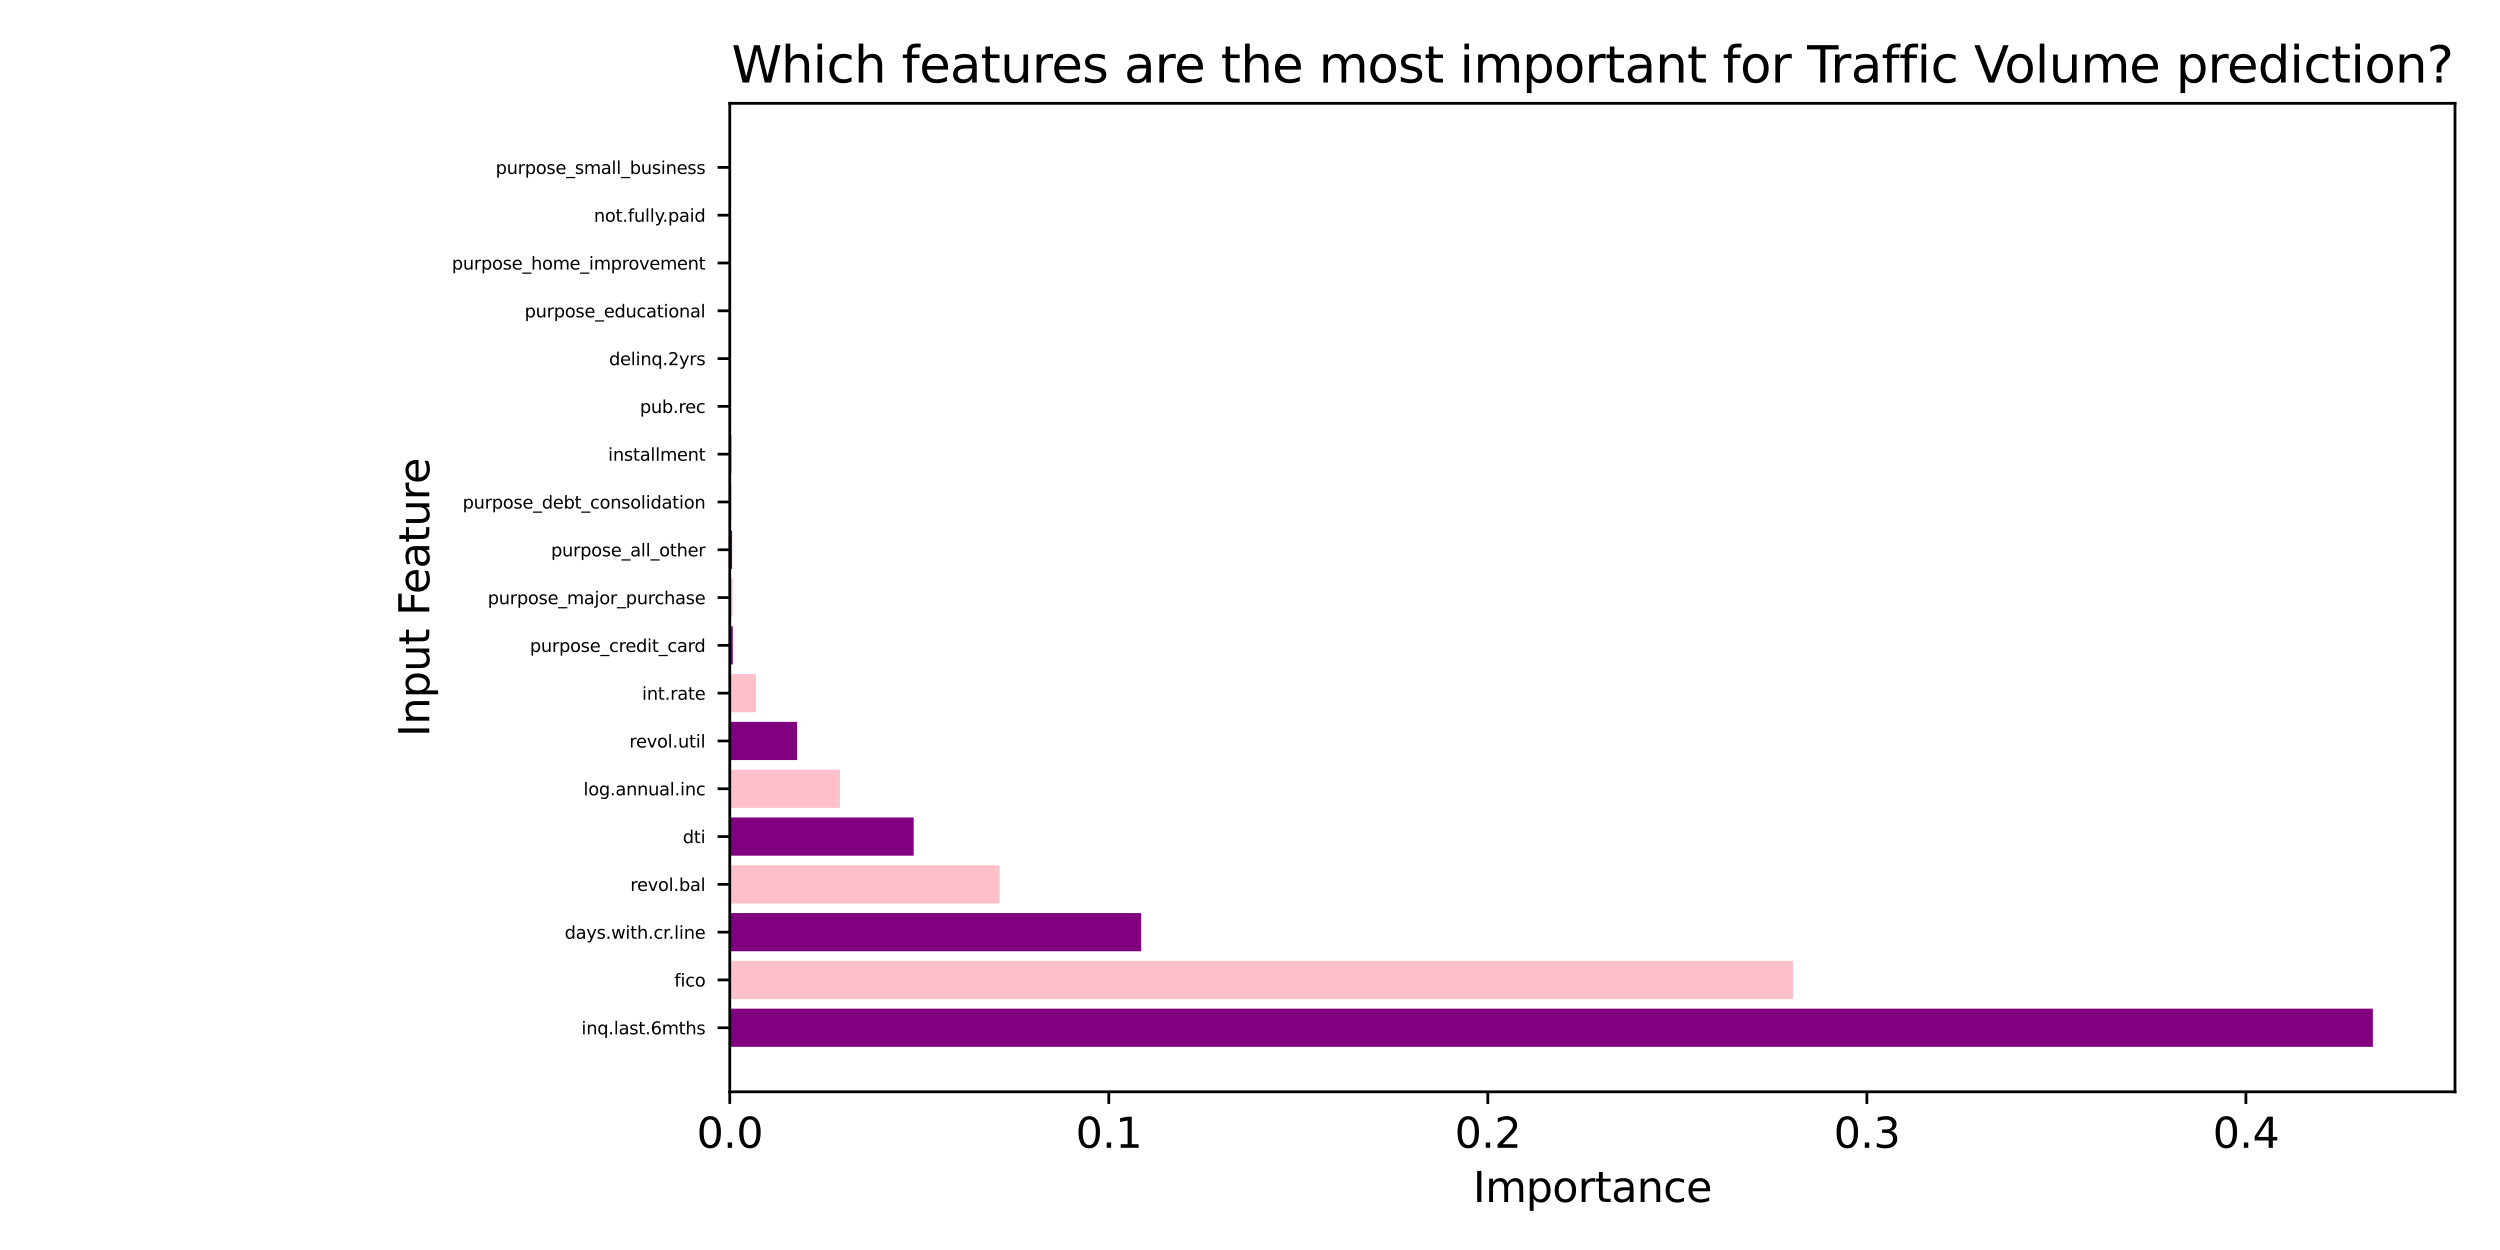 <?xml version="1.0" encoding="utf-8" standalone="no"?>
<!DOCTYPE svg PUBLIC "-//W3C//DTD SVG 1.1//EN"
  "http://www.w3.org/Graphics/SVG/1.1/DTD/svg11.dtd">
<svg xmlns:xlink="http://www.w3.org/1999/xlink" width="720pt" height="360pt" viewBox="0 0 720 360" xmlns="http://www.w3.org/2000/svg" version="1.1">
 <defs>
  <style type="text/css">*{stroke-linejoin: round; stroke-linecap: butt}</style>
 </defs>
 <g id="figure_1">
  <g id="patch_1">
   <path d="M 0 360 
L 720 360 
L 720 0 
L 0 0 
z
" style="fill: #ffffff"/>
  </g>
  <g id="axes_1">
   <g id="patch_2">
    <path d="M 210.17 314.44 
L 707.04 314.44 
L 707.04 29.76 
L 210.17 29.76 
z
" style="fill: #ffffff"/>
   </g>
   <g id="patch_3">
    <path d="M 210.17 301.5 
L 683.38 301.5 
L 683.38 290.487 
L 210.17 290.487 
z
" clip-path="url(#p3efb3549fa)" style="fill: #800080"/>
   </g>
   <g id="patch_4">
    <path d="M 210.17 287.734 
L 516.41 287.734 
L 516.41 276.721 
L 210.17 276.721 
z
" clip-path="url(#p3efb3549fa)" style="fill: #ffc0cb"/>
   </g>
   <g id="patch_5">
    <path d="M 210.17 273.968 
L 328.647 273.968 
L 328.647 262.955 
L 210.17 262.955 
z
" clip-path="url(#p3efb3549fa)" style="fill: #800080"/>
   </g>
   <g id="patch_6">
    <path d="M 210.17 260.202 
L 287.871 260.202 
L 287.871 249.189 
L 210.17 249.189 
z
" clip-path="url(#p3efb3549fa)" style="fill: #ffc0cb"/>
   </g>
   <g id="patch_7">
    <path d="M 210.17 246.436 
L 263.135 246.436 
L 263.135 235.423 
L 210.17 235.423 
z
" clip-path="url(#p3efb3549fa)" style="fill: #800080"/>
   </g>
   <g id="patch_8">
    <path d="M 210.17 232.67 
L 241.889 232.67 
L 241.889 221.657 
L 210.17 221.657 
z
" clip-path="url(#p3efb3549fa)" style="fill: #ffc0cb"/>
   </g>
   <g id="patch_9">
    <path d="M 210.17 218.904 
L 229.547 218.904 
L 229.547 207.891 
L 210.17 207.891 
z
" clip-path="url(#p3efb3549fa)" style="fill: #800080"/>
   </g>
   <g id="patch_10">
    <path d="M 210.17 205.138 
L 217.726 205.138 
L 217.726 194.126 
L 210.17 194.126 
z
" clip-path="url(#p3efb3549fa)" style="fill: #ffc0cb"/>
   </g>
   <g id="patch_11">
    <path d="M 210.17 191.372 
L 211.038 191.372 
L 211.038 180.36 
L 210.17 180.36 
z
" clip-path="url(#p3efb3549fa)" style="fill: #800080"/>
   </g>
   <g id="patch_12">
    <path d="M 210.17 177.606 
L 210.997 177.606 
L 210.997 166.594 
L 210.17 166.594 
z
" clip-path="url(#p3efb3549fa)" style="fill: #ffc0cb"/>
   </g>
   <g id="patch_13">
    <path d="M 210.17 163.84 
L 210.847 163.84 
L 210.847 152.828 
L 210.17 152.828 
z
" clip-path="url(#p3efb3549fa)" style="fill: #800080"/>
   </g>
   <g id="patch_14">
    <path d="M 210.17 150.074 
L 210.772 150.074 
L 210.772 139.062 
L 210.17 139.062 
z
" clip-path="url(#p3efb3549fa)" style="fill: #ffc0cb"/>
   </g>
   <g id="patch_15">
    <path d="M 210.17 136.309 
L 210.621 136.309 
L 210.621 125.296 
L 210.17 125.296 
z
" clip-path="url(#p3efb3549fa)" style="fill: #800080"/>
   </g>
   <g id="patch_16">
    <path d="M 210.17 122.543 
L 210.584 122.543 
L 210.584 111.53 
L 210.17 111.53 
z
" clip-path="url(#p3efb3549fa)" style="fill: #ffc0cb"/>
   </g>
   <g id="patch_17">
    <path d="M 210.17 108.777 
L 210.457 108.777 
L 210.457 97.764 
L 210.17 97.764 
z
" clip-path="url(#p3efb3549fa)" style="fill: #800080"/>
   </g>
   <g id="patch_18">
    <path d="M 210.17 95.011 
L 210.427 95.011 
L 210.427 83.998 
L 210.17 83.998 
z
" clip-path="url(#p3efb3549fa)" style="fill: #ffc0cb"/>
   </g>
   <g id="patch_19">
    <path d="M 210.17 81.245 
L 210.17 81.245 
L 210.17 70.232 
L 210.17 70.232 
z
" clip-path="url(#p3efb3549fa)" style="fill: #800080"/>
   </g>
   <g id="patch_20">
    <path d="M 210.17 67.479 
L 210.17 67.479 
L 210.17 56.466 
L 210.17 56.466 
z
" clip-path="url(#p3efb3549fa)" style="fill: #ffc0cb"/>
   </g>
   <g id="patch_21">
    <path d="M 210.17 53.713 
L 210.17 53.713 
L 210.17 42.7 
L 210.17 42.7 
z
" clip-path="url(#p3efb3549fa)" style="fill: #800080"/>
   </g>
   <g id="matplotlib.axis_1">
    <g id="xtick_1">
     <g id="line2d_1">
      <defs>
       <path id="mfc48b974a5" d="M 0 0 
L 0 3.5 
" style="stroke: #000000; stroke-width: 0.8"/>
      </defs>
      <g>
       <use xlink:href="#mfc48b974a5" x="210.17" y="314.44" style="stroke: #000000; stroke-width: 0.8"/>
      </g>
     </g>
     <g id="text_1">
      <!-- 0.0 -->
      <g transform="translate(200.628 330.558) scale(0.12 -0.12)">
       <defs>
        <path id="DejaVuSans-30" d="M 2034 4250 
Q 1547 4250 1301 3770 
Q 1056 3291 1056 2328 
Q 1056 1369 1301 889 
Q 1547 409 2034 409 
Q 2525 409 2770 889 
Q 3016 1369 3016 2328 
Q 3016 3291 2770 3770 
Q 2525 4250 2034 4250 
z
M 2034 4750 
Q 2819 4750 3233 4129 
Q 3647 3509 3647 2328 
Q 3647 1150 3233 529 
Q 2819 -91 2034 -91 
Q 1250 -91 836 529 
Q 422 1150 422 2328 
Q 422 3509 836 4129 
Q 1250 4750 2034 4750 
z
" transform="scale(0.016)"/>
        <path id="DejaVuSans-2e" d="M 684 794 
L 1344 794 
L 1344 0 
L 684 0 
L 684 794 
z
" transform="scale(0.016)"/>
       </defs>
       <use xlink:href="#DejaVuSans-30"/>
       <use xlink:href="#DejaVuSans-2e" x="63.623"/>
       <use xlink:href="#DejaVuSans-30" x="95.41"/>
      </g>
     </g>
    </g>
    <g id="xtick_2">
     <g id="line2d_2">
      <g>
       <use xlink:href="#mfc48b974a5" x="319.333" y="314.44" style="stroke: #000000; stroke-width: 0.8"/>
      </g>
     </g>
     <g id="text_2">
      <!-- 0.1 -->
      <g transform="translate(309.791 330.558) scale(0.12 -0.12)">
       <defs>
        <path id="DejaVuSans-31" d="M 794 531 
L 1825 531 
L 1825 4091 
L 703 3866 
L 703 4441 
L 1819 4666 
L 2450 4666 
L 2450 531 
L 3481 531 
L 3481 0 
L 794 0 
L 794 531 
z
" transform="scale(0.016)"/>
       </defs>
       <use xlink:href="#DejaVuSans-30"/>
       <use xlink:href="#DejaVuSans-2e" x="63.623"/>
       <use xlink:href="#DejaVuSans-31" x="95.41"/>
      </g>
     </g>
    </g>
    <g id="xtick_3">
     <g id="line2d_3">
      <g>
       <use xlink:href="#mfc48b974a5" x="428.495" y="314.44" style="stroke: #000000; stroke-width: 0.8"/>
      </g>
     </g>
     <g id="text_3">
      <!-- 0.2 -->
      <g transform="translate(418.953 330.558) scale(0.12 -0.12)">
       <defs>
        <path id="DejaVuSans-32" d="M 1228 531 
L 3431 531 
L 3431 0 
L 469 0 
L 469 531 
Q 828 903 1448 1529 
Q 2069 2156 2228 2338 
Q 2531 2678 2651 2914 
Q 2772 3150 2772 3378 
Q 2772 3750 2511 3984 
Q 2250 4219 1831 4219 
Q 1534 4219 1204 4116 
Q 875 4013 500 3803 
L 500 4441 
Q 881 4594 1212 4672 
Q 1544 4750 1819 4750 
Q 2544 4750 2975 4387 
Q 3406 4025 3406 3419 
Q 3406 3131 3298 2873 
Q 3191 2616 2906 2266 
Q 2828 2175 2409 1742 
Q 1991 1309 1228 531 
z
" transform="scale(0.016)"/>
       </defs>
       <use xlink:href="#DejaVuSans-30"/>
       <use xlink:href="#DejaVuSans-2e" x="63.623"/>
       <use xlink:href="#DejaVuSans-32" x="95.41"/>
      </g>
     </g>
    </g>
    <g id="xtick_4">
     <g id="line2d_4">
      <g>
       <use xlink:href="#mfc48b974a5" x="537.658" y="314.44" style="stroke: #000000; stroke-width: 0.8"/>
      </g>
     </g>
     <g id="text_4">
      <!-- 0.3 -->
      <g transform="translate(528.116 330.558) scale(0.12 -0.12)">
       <defs>
        <path id="DejaVuSans-33" d="M 2597 2516 
Q 3050 2419 3304 2112 
Q 3559 1806 3559 1356 
Q 3559 666 3084 287 
Q 2609 -91 1734 -91 
Q 1441 -91 1130 -33 
Q 819 25 488 141 
L 488 750 
Q 750 597 1062 519 
Q 1375 441 1716 441 
Q 2309 441 2620 675 
Q 2931 909 2931 1356 
Q 2931 1769 2642 2001 
Q 2353 2234 1838 2234 
L 1294 2234 
L 1294 2753 
L 1863 2753 
Q 2328 2753 2575 2939 
Q 2822 3125 2822 3475 
Q 2822 3834 2567 4026 
Q 2313 4219 1838 4219 
Q 1578 4219 1281 4162 
Q 984 4106 628 3988 
L 628 4550 
Q 988 4650 1302 4700 
Q 1616 4750 1894 4750 
Q 2613 4750 3031 4423 
Q 3450 4097 3450 3541 
Q 3450 3153 3228 2886 
Q 3006 2619 2597 2516 
z
" transform="scale(0.016)"/>
       </defs>
       <use xlink:href="#DejaVuSans-30"/>
       <use xlink:href="#DejaVuSans-2e" x="63.623"/>
       <use xlink:href="#DejaVuSans-33" x="95.41"/>
      </g>
     </g>
    </g>
    <g id="xtick_5">
     <g id="line2d_5">
      <g>
       <use xlink:href="#mfc48b974a5" x="646.821" y="314.44" style="stroke: #000000; stroke-width: 0.8"/>
      </g>
     </g>
     <g id="text_5">
      <!-- 0.4 -->
      <g transform="translate(637.279 330.558) scale(0.12 -0.12)">
       <defs>
        <path id="DejaVuSans-34" d="M 2419 4116 
L 825 1625 
L 2419 1625 
L 2419 4116 
z
M 2253 4666 
L 3047 4666 
L 3047 1625 
L 3713 1625 
L 3713 1100 
L 3047 1100 
L 3047 0 
L 2419 0 
L 2419 1100 
L 313 1100 
L 313 1709 
L 2253 4666 
z
" transform="scale(0.016)"/>
       </defs>
       <use xlink:href="#DejaVuSans-30"/>
       <use xlink:href="#DejaVuSans-2e" x="63.623"/>
       <use xlink:href="#DejaVuSans-34" x="95.41"/>
      </g>
     </g>
    </g>
    <g id="text_6">
     <!-- Importance -->
     <g transform="translate(424.221 346.172) scale(0.12 -0.12)">
      <defs>
       <path id="DejaVuSans-49" d="M 628 4666 
L 1259 4666 
L 1259 0 
L 628 0 
L 628 4666 
z
" transform="scale(0.016)"/>
       <path id="DejaVuSans-6d" d="M 3328 2828 
Q 3544 3216 3844 3400 
Q 4144 3584 4550 3584 
Q 5097 3584 5394 3201 
Q 5691 2819 5691 2113 
L 5691 0 
L 5113 0 
L 5113 2094 
Q 5113 2597 4934 2840 
Q 4756 3084 4391 3084 
Q 3944 3084 3684 2787 
Q 3425 2491 3425 1978 
L 3425 0 
L 2847 0 
L 2847 2094 
Q 2847 2600 2669 2842 
Q 2491 3084 2119 3084 
Q 1678 3084 1418 2786 
Q 1159 2488 1159 1978 
L 1159 0 
L 581 0 
L 581 3500 
L 1159 3500 
L 1159 2956 
Q 1356 3278 1631 3431 
Q 1906 3584 2284 3584 
Q 2666 3584 2933 3390 
Q 3200 3197 3328 2828 
z
" transform="scale(0.016)"/>
       <path id="DejaVuSans-70" d="M 1159 525 
L 1159 -1331 
L 581 -1331 
L 581 3500 
L 1159 3500 
L 1159 2969 
Q 1341 3281 1617 3432 
Q 1894 3584 2278 3584 
Q 2916 3584 3314 3078 
Q 3713 2572 3713 1747 
Q 3713 922 3314 415 
Q 2916 -91 2278 -91 
Q 1894 -91 1617 61 
Q 1341 213 1159 525 
z
M 3116 1747 
Q 3116 2381 2855 2742 
Q 2594 3103 2138 3103 
Q 1681 3103 1420 2742 
Q 1159 2381 1159 1747 
Q 1159 1113 1420 752 
Q 1681 391 2138 391 
Q 2594 391 2855 752 
Q 3116 1113 3116 1747 
z
" transform="scale(0.016)"/>
       <path id="DejaVuSans-6f" d="M 1959 3097 
Q 1497 3097 1228 2736 
Q 959 2375 959 1747 
Q 959 1119 1226 758 
Q 1494 397 1959 397 
Q 2419 397 2687 759 
Q 2956 1122 2956 1747 
Q 2956 2369 2687 2733 
Q 2419 3097 1959 3097 
z
M 1959 3584 
Q 2709 3584 3137 3096 
Q 3566 2609 3566 1747 
Q 3566 888 3137 398 
Q 2709 -91 1959 -91 
Q 1206 -91 779 398 
Q 353 888 353 1747 
Q 353 2609 779 3096 
Q 1206 3584 1959 3584 
z
" transform="scale(0.016)"/>
       <path id="DejaVuSans-72" d="M 2631 2963 
Q 2534 3019 2420 3045 
Q 2306 3072 2169 3072 
Q 1681 3072 1420 2755 
Q 1159 2438 1159 1844 
L 1159 0 
L 581 0 
L 581 3500 
L 1159 3500 
L 1159 2956 
Q 1341 3275 1631 3429 
Q 1922 3584 2338 3584 
Q 2397 3584 2469 3576 
Q 2541 3569 2628 3553 
L 2631 2963 
z
" transform="scale(0.016)"/>
       <path id="DejaVuSans-74" d="M 1172 4494 
L 1172 3500 
L 2356 3500 
L 2356 3053 
L 1172 3053 
L 1172 1153 
Q 1172 725 1289 603 
Q 1406 481 1766 481 
L 2356 481 
L 2356 0 
L 1766 0 
Q 1100 0 847 248 
Q 594 497 594 1153 
L 594 3053 
L 172 3053 
L 172 3500 
L 594 3500 
L 594 4494 
L 1172 4494 
z
" transform="scale(0.016)"/>
       <path id="DejaVuSans-61" d="M 2194 1759 
Q 1497 1759 1228 1600 
Q 959 1441 959 1056 
Q 959 750 1161 570 
Q 1363 391 1709 391 
Q 2188 391 2477 730 
Q 2766 1069 2766 1631 
L 2766 1759 
L 2194 1759 
z
M 3341 1997 
L 3341 0 
L 2766 0 
L 2766 531 
Q 2569 213 2275 61 
Q 1981 -91 1556 -91 
Q 1019 -91 701 211 
Q 384 513 384 1019 
Q 384 1609 779 1909 
Q 1175 2209 1959 2209 
L 2766 2209 
L 2766 2266 
Q 2766 2663 2505 2880 
Q 2244 3097 1772 3097 
Q 1472 3097 1187 3025 
Q 903 2953 641 2809 
L 641 3341 
Q 956 3463 1253 3523 
Q 1550 3584 1831 3584 
Q 2591 3584 2966 3190 
Q 3341 2797 3341 1997 
z
" transform="scale(0.016)"/>
       <path id="DejaVuSans-6e" d="M 3513 2113 
L 3513 0 
L 2938 0 
L 2938 2094 
Q 2938 2591 2744 2837 
Q 2550 3084 2163 3084 
Q 1697 3084 1428 2787 
Q 1159 2491 1159 1978 
L 1159 0 
L 581 0 
L 581 3500 
L 1159 3500 
L 1159 2956 
Q 1366 3272 1645 3428 
Q 1925 3584 2291 3584 
Q 2894 3584 3203 3211 
Q 3513 2838 3513 2113 
z
" transform="scale(0.016)"/>
       <path id="DejaVuSans-63" d="M 3122 3366 
L 3122 2828 
Q 2878 2963 2633 3030 
Q 2388 3097 2138 3097 
Q 1578 3097 1268 2742 
Q 959 2388 959 1747 
Q 959 1106 1268 751 
Q 1578 397 2138 397 
Q 2388 397 2633 464 
Q 2878 531 3122 666 
L 3122 134 
Q 2881 22 2623 -34 
Q 2366 -91 2075 -91 
Q 1284 -91 818 406 
Q 353 903 353 1747 
Q 353 2603 823 3093 
Q 1294 3584 2113 3584 
Q 2378 3584 2631 3529 
Q 2884 3475 3122 3366 
z
" transform="scale(0.016)"/>
       <path id="DejaVuSans-65" d="M 3597 1894 
L 3597 1613 
L 953 1613 
Q 991 1019 1311 708 
Q 1631 397 2203 397 
Q 2534 397 2845 478 
Q 3156 559 3463 722 
L 3463 178 
Q 3153 47 2828 -22 
Q 2503 -91 2169 -91 
Q 1331 -91 842 396 
Q 353 884 353 1716 
Q 353 2575 817 3079 
Q 1281 3584 2069 3584 
Q 2775 3584 3186 3129 
Q 3597 2675 3597 1894 
z
M 3022 2063 
Q 3016 2534 2758 2815 
Q 2500 3097 2075 3097 
Q 1594 3097 1305 2825 
Q 1016 2553 972 2059 
L 3022 2063 
z
" transform="scale(0.016)"/>
      </defs>
      <use xlink:href="#DejaVuSans-49"/>
      <use xlink:href="#DejaVuSans-6d" x="29.492"/>
      <use xlink:href="#DejaVuSans-70" x="126.904"/>
      <use xlink:href="#DejaVuSans-6f" x="190.381"/>
      <use xlink:href="#DejaVuSans-72" x="251.562"/>
      <use xlink:href="#DejaVuSans-74" x="292.676"/>
      <use xlink:href="#DejaVuSans-61" x="331.885"/>
      <use xlink:href="#DejaVuSans-6e" x="393.164"/>
      <use xlink:href="#DejaVuSans-63" x="456.543"/>
      <use xlink:href="#DejaVuSans-65" x="511.523"/>
     </g>
    </g>
   </g>
   <g id="matplotlib.axis_2">
    <g id="ytick_1">
     <g id="line2d_6">
      <defs>
       <path id="m58877696f2" d="M 0 0 
L -3.5 0 
" style="stroke: #000000; stroke-width: 0.8"/>
      </defs>
      <g>
       <use xlink:href="#m58877696f2" x="210.17" y="295.994" style="stroke: #000000; stroke-width: 0.8"/>
      </g>
     </g>
     <g id="text_7">
      <!-- inq.last.6mths -->
      <g transform="translate(167.457 297.893) scale(0.05 -0.05)">
       <defs>
        <path id="DejaVuSans-69" d="M 603 3500 
L 1178 3500 
L 1178 0 
L 603 0 
L 603 3500 
z
M 603 4863 
L 1178 4863 
L 1178 4134 
L 603 4134 
L 603 4863 
z
" transform="scale(0.016)"/>
        <path id="DejaVuSans-71" d="M 947 1747 
Q 947 1113 1208 752 
Q 1469 391 1925 391 
Q 2381 391 2643 752 
Q 2906 1113 2906 1747 
Q 2906 2381 2643 2742 
Q 2381 3103 1925 3103 
Q 1469 3103 1208 2742 
Q 947 2381 947 1747 
z
M 2906 525 
Q 2725 213 2448 61 
Q 2172 -91 1784 -91 
Q 1150 -91 751 415 
Q 353 922 353 1747 
Q 353 2572 751 3078 
Q 1150 3584 1784 3584 
Q 2172 3584 2448 3432 
Q 2725 3281 2906 2969 
L 2906 3500 
L 3481 3500 
L 3481 -1331 
L 2906 -1331 
L 2906 525 
z
" transform="scale(0.016)"/>
        <path id="DejaVuSans-6c" d="M 603 4863 
L 1178 4863 
L 1178 0 
L 603 0 
L 603 4863 
z
" transform="scale(0.016)"/>
        <path id="DejaVuSans-73" d="M 2834 3397 
L 2834 2853 
Q 2591 2978 2328 3040 
Q 2066 3103 1784 3103 
Q 1356 3103 1142 2972 
Q 928 2841 928 2578 
Q 928 2378 1081 2264 
Q 1234 2150 1697 2047 
L 1894 2003 
Q 2506 1872 2764 1633 
Q 3022 1394 3022 966 
Q 3022 478 2636 193 
Q 2250 -91 1575 -91 
Q 1294 -91 989 -36 
Q 684 19 347 128 
L 347 722 
Q 666 556 975 473 
Q 1284 391 1588 391 
Q 1994 391 2212 530 
Q 2431 669 2431 922 
Q 2431 1156 2273 1281 
Q 2116 1406 1581 1522 
L 1381 1569 
Q 847 1681 609 1914 
Q 372 2147 372 2553 
Q 372 3047 722 3315 
Q 1072 3584 1716 3584 
Q 2034 3584 2315 3537 
Q 2597 3491 2834 3397 
z
" transform="scale(0.016)"/>
        <path id="DejaVuSans-36" d="M 2113 2584 
Q 1688 2584 1439 2293 
Q 1191 2003 1191 1497 
Q 1191 994 1439 701 
Q 1688 409 2113 409 
Q 2538 409 2786 701 
Q 3034 994 3034 1497 
Q 3034 2003 2786 2293 
Q 2538 2584 2113 2584 
z
M 3366 4563 
L 3366 3988 
Q 3128 4100 2886 4159 
Q 2644 4219 2406 4219 
Q 1781 4219 1451 3797 
Q 1122 3375 1075 2522 
Q 1259 2794 1537 2939 
Q 1816 3084 2150 3084 
Q 2853 3084 3261 2657 
Q 3669 2231 3669 1497 
Q 3669 778 3244 343 
Q 2819 -91 2113 -91 
Q 1303 -91 875 529 
Q 447 1150 447 2328 
Q 447 3434 972 4092 
Q 1497 4750 2381 4750 
Q 2619 4750 2861 4703 
Q 3103 4656 3366 4563 
z
" transform="scale(0.016)"/>
        <path id="DejaVuSans-68" d="M 3513 2113 
L 3513 0 
L 2938 0 
L 2938 2094 
Q 2938 2591 2744 2837 
Q 2550 3084 2163 3084 
Q 1697 3084 1428 2787 
Q 1159 2491 1159 1978 
L 1159 0 
L 581 0 
L 581 4863 
L 1159 4863 
L 1159 2956 
Q 1366 3272 1645 3428 
Q 1925 3584 2291 3584 
Q 2894 3584 3203 3211 
Q 3513 2838 3513 2113 
z
" transform="scale(0.016)"/>
       </defs>
       <use xlink:href="#DejaVuSans-69"/>
       <use xlink:href="#DejaVuSans-6e" x="27.783"/>
       <use xlink:href="#DejaVuSans-71" x="91.162"/>
       <use xlink:href="#DejaVuSans-2e" x="154.639"/>
       <use xlink:href="#DejaVuSans-6c" x="186.426"/>
       <use xlink:href="#DejaVuSans-61" x="214.209"/>
       <use xlink:href="#DejaVuSans-73" x="275.488"/>
       <use xlink:href="#DejaVuSans-74" x="327.588"/>
       <use xlink:href="#DejaVuSans-2e" x="366.797"/>
       <use xlink:href="#DejaVuSans-36" x="398.584"/>
       <use xlink:href="#DejaVuSans-6d" x="462.207"/>
       <use xlink:href="#DejaVuSans-74" x="559.619"/>
       <use xlink:href="#DejaVuSans-68" x="598.828"/>
       <use xlink:href="#DejaVuSans-73" x="662.207"/>
      </g>
     </g>
    </g>
    <g id="ytick_2">
     <g id="line2d_7">
      <g>
       <use xlink:href="#m58877696f2" x="210.17" y="282.228" style="stroke: #000000; stroke-width: 0.8"/>
      </g>
     </g>
     <g id="text_8">
      <!-- fico -->
      <g transform="translate(194.212 284.127) scale(0.05 -0.05)">
       <defs>
        <path id="DejaVuSans-66" d="M 2375 4863 
L 2375 4384 
L 1825 4384 
Q 1516 4384 1395 4259 
Q 1275 4134 1275 3809 
L 1275 3500 
L 2222 3500 
L 2222 3053 
L 1275 3053 
L 1275 0 
L 697 0 
L 697 3053 
L 147 3053 
L 147 3500 
L 697 3500 
L 697 3744 
Q 697 4328 969 4595 
Q 1241 4863 1831 4863 
L 2375 4863 
z
" transform="scale(0.016)"/>
       </defs>
       <use xlink:href="#DejaVuSans-66"/>
       <use xlink:href="#DejaVuSans-69" x="35.205"/>
       <use xlink:href="#DejaVuSans-63" x="62.988"/>
       <use xlink:href="#DejaVuSans-6f" x="117.969"/>
      </g>
     </g>
    </g>
    <g id="ytick_3">
     <g id="line2d_8">
      <g>
       <use xlink:href="#m58877696f2" x="210.17" y="268.462" style="stroke: #000000; stroke-width: 0.8"/>
      </g>
     </g>
     <g id="text_9">
      <!-- days.with.cr.line -->
      <g transform="translate(162.622 270.361) scale(0.05 -0.05)">
       <defs>
        <path id="DejaVuSans-64" d="M 2906 2969 
L 2906 4863 
L 3481 4863 
L 3481 0 
L 2906 0 
L 2906 525 
Q 2725 213 2448 61 
Q 2172 -91 1784 -91 
Q 1150 -91 751 415 
Q 353 922 353 1747 
Q 353 2572 751 3078 
Q 1150 3584 1784 3584 
Q 2172 3584 2448 3432 
Q 2725 3281 2906 2969 
z
M 947 1747 
Q 947 1113 1208 752 
Q 1469 391 1925 391 
Q 2381 391 2643 752 
Q 2906 1113 2906 1747 
Q 2906 2381 2643 2742 
Q 2381 3103 1925 3103 
Q 1469 3103 1208 2742 
Q 947 2381 947 1747 
z
" transform="scale(0.016)"/>
        <path id="DejaVuSans-79" d="M 2059 -325 
Q 1816 -950 1584 -1140 
Q 1353 -1331 966 -1331 
L 506 -1331 
L 506 -850 
L 844 -850 
Q 1081 -850 1212 -737 
Q 1344 -625 1503 -206 
L 1606 56 
L 191 3500 
L 800 3500 
L 1894 763 
L 2988 3500 
L 3597 3500 
L 2059 -325 
z
" transform="scale(0.016)"/>
        <path id="DejaVuSans-77" d="M 269 3500 
L 844 3500 
L 1563 769 
L 2278 3500 
L 2956 3500 
L 3675 769 
L 4391 3500 
L 4966 3500 
L 4050 0 
L 3372 0 
L 2619 2869 
L 1863 0 
L 1184 0 
L 269 3500 
z
" transform="scale(0.016)"/>
       </defs>
       <use xlink:href="#DejaVuSans-64"/>
       <use xlink:href="#DejaVuSans-61" x="63.477"/>
       <use xlink:href="#DejaVuSans-79" x="124.756"/>
       <use xlink:href="#DejaVuSans-73" x="183.936"/>
       <use xlink:href="#DejaVuSans-2e" x="236.035"/>
       <use xlink:href="#DejaVuSans-77" x="267.822"/>
       <use xlink:href="#DejaVuSans-69" x="349.609"/>
       <use xlink:href="#DejaVuSans-74" x="377.393"/>
       <use xlink:href="#DejaVuSans-68" x="416.602"/>
       <use xlink:href="#DejaVuSans-2e" x="479.98"/>
       <use xlink:href="#DejaVuSans-63" x="511.768"/>
       <use xlink:href="#DejaVuSans-72" x="566.748"/>
       <use xlink:href="#DejaVuSans-2e" x="598.736"/>
       <use xlink:href="#DejaVuSans-6c" x="630.523"/>
       <use xlink:href="#DejaVuSans-69" x="658.307"/>
       <use xlink:href="#DejaVuSans-6e" x="686.09"/>
       <use xlink:href="#DejaVuSans-65" x="749.469"/>
      </g>
     </g>
    </g>
    <g id="ytick_4">
     <g id="line2d_9">
      <g>
       <use xlink:href="#m58877696f2" x="210.17" y="254.696" style="stroke: #000000; stroke-width: 0.8"/>
      </g>
     </g>
     <g id="text_10">
      <!-- revol.bal -->
      <g transform="translate(181.526 256.595) scale(0.05 -0.05)">
       <defs>
        <path id="DejaVuSans-76" d="M 191 3500 
L 800 3500 
L 1894 563 
L 2988 3500 
L 3597 3500 
L 2284 0 
L 1503 0 
L 191 3500 
z
" transform="scale(0.016)"/>
        <path id="DejaVuSans-62" d="M 3116 1747 
Q 3116 2381 2855 2742 
Q 2594 3103 2138 3103 
Q 1681 3103 1420 2742 
Q 1159 2381 1159 1747 
Q 1159 1113 1420 752 
Q 1681 391 2138 391 
Q 2594 391 2855 752 
Q 3116 1113 3116 1747 
z
M 1159 2969 
Q 1341 3281 1617 3432 
Q 1894 3584 2278 3584 
Q 2916 3584 3314 3078 
Q 3713 2572 3713 1747 
Q 3713 922 3314 415 
Q 2916 -91 2278 -91 
Q 1894 -91 1617 61 
Q 1341 213 1159 525 
L 1159 0 
L 581 0 
L 581 4863 
L 1159 4863 
L 1159 2969 
z
" transform="scale(0.016)"/>
       </defs>
       <use xlink:href="#DejaVuSans-72"/>
       <use xlink:href="#DejaVuSans-65" x="38.863"/>
       <use xlink:href="#DejaVuSans-76" x="100.387"/>
       <use xlink:href="#DejaVuSans-6f" x="159.566"/>
       <use xlink:href="#DejaVuSans-6c" x="220.748"/>
       <use xlink:href="#DejaVuSans-2e" x="248.531"/>
       <use xlink:href="#DejaVuSans-62" x="280.318"/>
       <use xlink:href="#DejaVuSans-61" x="343.795"/>
       <use xlink:href="#DejaVuSans-6c" x="405.074"/>
      </g>
     </g>
    </g>
    <g id="ytick_5">
     <g id="line2d_10">
      <g>
       <use xlink:href="#m58877696f2" x="210.17" y="240.93" style="stroke: #000000; stroke-width: 0.8"/>
      </g>
     </g>
     <g id="text_11">
      <!-- dti -->
      <g transform="translate(196.647 242.829) scale(0.05 -0.05)">
       <use xlink:href="#DejaVuSans-64"/>
       <use xlink:href="#DejaVuSans-74" x="63.477"/>
       <use xlink:href="#DejaVuSans-69" x="102.686"/>
      </g>
     </g>
    </g>
    <g id="ytick_6">
     <g id="line2d_11">
      <g>
       <use xlink:href="#m58877696f2" x="210.17" y="227.164" style="stroke: #000000; stroke-width: 0.8"/>
      </g>
     </g>
     <g id="text_12">
      <!-- log.annual.inc -->
      <g transform="translate(168.039 229.063) scale(0.05 -0.05)">
       <defs>
        <path id="DejaVuSans-67" d="M 2906 1791 
Q 2906 2416 2648 2759 
Q 2391 3103 1925 3103 
Q 1463 3103 1205 2759 
Q 947 2416 947 1791 
Q 947 1169 1205 825 
Q 1463 481 1925 481 
Q 2391 481 2648 825 
Q 2906 1169 2906 1791 
z
M 3481 434 
Q 3481 -459 3084 -895 
Q 2688 -1331 1869 -1331 
Q 1566 -1331 1297 -1286 
Q 1028 -1241 775 -1147 
L 775 -588 
Q 1028 -725 1275 -790 
Q 1522 -856 1778 -856 
Q 2344 -856 2625 -561 
Q 2906 -266 2906 331 
L 2906 616 
Q 2728 306 2450 153 
Q 2172 0 1784 0 
Q 1141 0 747 490 
Q 353 981 353 1791 
Q 353 2603 747 3093 
Q 1141 3584 1784 3584 
Q 2172 3584 2450 3431 
Q 2728 3278 2906 2969 
L 2906 3500 
L 3481 3500 
L 3481 434 
z
" transform="scale(0.016)"/>
        <path id="DejaVuSans-75" d="M 544 1381 
L 544 3500 
L 1119 3500 
L 1119 1403 
Q 1119 906 1312 657 
Q 1506 409 1894 409 
Q 2359 409 2629 706 
Q 2900 1003 2900 1516 
L 2900 3500 
L 3475 3500 
L 3475 0 
L 2900 0 
L 2900 538 
Q 2691 219 2414 64 
Q 2138 -91 1772 -91 
Q 1169 -91 856 284 
Q 544 659 544 1381 
z
M 1991 3584 
L 1991 3584 
z
" transform="scale(0.016)"/>
       </defs>
       <use xlink:href="#DejaVuSans-6c"/>
       <use xlink:href="#DejaVuSans-6f" x="27.783"/>
       <use xlink:href="#DejaVuSans-67" x="88.965"/>
       <use xlink:href="#DejaVuSans-2e" x="152.441"/>
       <use xlink:href="#DejaVuSans-61" x="184.229"/>
       <use xlink:href="#DejaVuSans-6e" x="245.508"/>
       <use xlink:href="#DejaVuSans-6e" x="308.887"/>
       <use xlink:href="#DejaVuSans-75" x="372.266"/>
       <use xlink:href="#DejaVuSans-61" x="435.645"/>
       <use xlink:href="#DejaVuSans-6c" x="496.924"/>
       <use xlink:href="#DejaVuSans-2e" x="524.707"/>
       <use xlink:href="#DejaVuSans-69" x="556.494"/>
       <use xlink:href="#DejaVuSans-6e" x="584.277"/>
       <use xlink:href="#DejaVuSans-63" x="647.656"/>
      </g>
     </g>
    </g>
    <g id="ytick_7">
     <g id="line2d_12">
      <g>
       <use xlink:href="#m58877696f2" x="210.17" y="213.398" style="stroke: #000000; stroke-width: 0.8"/>
      </g>
     </g>
     <g id="text_13">
      <!-- revol.util -->
      <g transform="translate(181.247 215.297) scale(0.05 -0.05)">
       <use xlink:href="#DejaVuSans-72"/>
       <use xlink:href="#DejaVuSans-65" x="38.863"/>
       <use xlink:href="#DejaVuSans-76" x="100.387"/>
       <use xlink:href="#DejaVuSans-6f" x="159.566"/>
       <use xlink:href="#DejaVuSans-6c" x="220.748"/>
       <use xlink:href="#DejaVuSans-2e" x="248.531"/>
       <use xlink:href="#DejaVuSans-75" x="280.318"/>
       <use xlink:href="#DejaVuSans-74" x="343.697"/>
       <use xlink:href="#DejaVuSans-69" x="382.906"/>
       <use xlink:href="#DejaVuSans-6c" x="410.689"/>
      </g>
     </g>
    </g>
    <g id="ytick_8">
     <g id="line2d_13">
      <g>
       <use xlink:href="#m58877696f2" x="210.17" y="199.632" style="stroke: #000000; stroke-width: 0.8"/>
      </g>
     </g>
     <g id="text_14">
      <!-- int.rate -->
      <g transform="translate(184.907 201.532) scale(0.05 -0.05)">
       <use xlink:href="#DejaVuSans-69"/>
       <use xlink:href="#DejaVuSans-6e" x="27.783"/>
       <use xlink:href="#DejaVuSans-74" x="91.162"/>
       <use xlink:href="#DejaVuSans-2e" x="130.371"/>
       <use xlink:href="#DejaVuSans-72" x="162.158"/>
       <use xlink:href="#DejaVuSans-61" x="203.271"/>
       <use xlink:href="#DejaVuSans-74" x="264.551"/>
       <use xlink:href="#DejaVuSans-65" x="303.76"/>
      </g>
     </g>
    </g>
    <g id="ytick_9">
     <g id="line2d_14">
      <g>
       <use xlink:href="#m58877696f2" x="210.17" y="185.866" style="stroke: #000000; stroke-width: 0.8"/>
      </g>
     </g>
     <g id="text_15">
      <!-- purpose_credit_card -->
      <g transform="translate(152.609 187.766) scale(0.05 -0.05)">
       <defs>
        <path id="DejaVuSans-5f" d="M 3263 -1063 
L 3263 -1509 
L -63 -1509 
L -63 -1063 
L 3263 -1063 
z
" transform="scale(0.016)"/>
       </defs>
       <use xlink:href="#DejaVuSans-70"/>
       <use xlink:href="#DejaVuSans-75" x="63.477"/>
       <use xlink:href="#DejaVuSans-72" x="126.855"/>
       <use xlink:href="#DejaVuSans-70" x="167.969"/>
       <use xlink:href="#DejaVuSans-6f" x="231.445"/>
       <use xlink:href="#DejaVuSans-73" x="292.627"/>
       <use xlink:href="#DejaVuSans-65" x="344.727"/>
       <use xlink:href="#DejaVuSans-5f" x="406.25"/>
       <use xlink:href="#DejaVuSans-63" x="456.25"/>
       <use xlink:href="#DejaVuSans-72" x="511.23"/>
       <use xlink:href="#DejaVuSans-65" x="550.094"/>
       <use xlink:href="#DejaVuSans-64" x="611.617"/>
       <use xlink:href="#DejaVuSans-69" x="675.094"/>
       <use xlink:href="#DejaVuSans-74" x="702.877"/>
       <use xlink:href="#DejaVuSans-5f" x="742.086"/>
       <use xlink:href="#DejaVuSans-63" x="792.086"/>
       <use xlink:href="#DejaVuSans-61" x="847.066"/>
       <use xlink:href="#DejaVuSans-72" x="908.346"/>
       <use xlink:href="#DejaVuSans-64" x="947.709"/>
      </g>
     </g>
    </g>
    <g id="ytick_10">
     <g id="line2d_15">
      <g>
       <use xlink:href="#m58877696f2" x="210.17" y="172.1" style="stroke: #000000; stroke-width: 0.8"/>
      </g>
     </g>
     <g id="text_16">
      <!-- purpose_major_purchase -->
      <g transform="translate(140.469 174) scale(0.05 -0.05)">
       <defs>
        <path id="DejaVuSans-6a" d="M 603 3500 
L 1178 3500 
L 1178 -63 
Q 1178 -731 923 -1031 
Q 669 -1331 103 -1331 
L -116 -1331 
L -116 -844 
L 38 -844 
Q 366 -844 484 -692 
Q 603 -541 603 -63 
L 603 3500 
z
M 603 4863 
L 1178 4863 
L 1178 4134 
L 603 4134 
L 603 4863 
z
" transform="scale(0.016)"/>
       </defs>
       <use xlink:href="#DejaVuSans-70"/>
       <use xlink:href="#DejaVuSans-75" x="63.477"/>
       <use xlink:href="#DejaVuSans-72" x="126.855"/>
       <use xlink:href="#DejaVuSans-70" x="167.969"/>
       <use xlink:href="#DejaVuSans-6f" x="231.445"/>
       <use xlink:href="#DejaVuSans-73" x="292.627"/>
       <use xlink:href="#DejaVuSans-65" x="344.727"/>
       <use xlink:href="#DejaVuSans-5f" x="406.25"/>
       <use xlink:href="#DejaVuSans-6d" x="456.25"/>
       <use xlink:href="#DejaVuSans-61" x="553.662"/>
       <use xlink:href="#DejaVuSans-6a" x="614.941"/>
       <use xlink:href="#DejaVuSans-6f" x="642.725"/>
       <use xlink:href="#DejaVuSans-72" x="703.906"/>
       <use xlink:href="#DejaVuSans-5f" x="745.02"/>
       <use xlink:href="#DejaVuSans-70" x="795.02"/>
       <use xlink:href="#DejaVuSans-75" x="858.496"/>
       <use xlink:href="#DejaVuSans-72" x="921.875"/>
       <use xlink:href="#DejaVuSans-63" x="960.738"/>
       <use xlink:href="#DejaVuSans-68" x="1015.719"/>
       <use xlink:href="#DejaVuSans-61" x="1079.098"/>
       <use xlink:href="#DejaVuSans-73" x="1140.377"/>
       <use xlink:href="#DejaVuSans-65" x="1192.477"/>
      </g>
     </g>
    </g>
    <g id="ytick_11">
     <g id="line2d_16">
      <g>
       <use xlink:href="#m58877696f2" x="210.17" y="158.334" style="stroke: #000000; stroke-width: 0.8"/>
      </g>
     </g>
     <g id="text_17">
      <!-- purpose_all_other -->
      <g transform="translate(158.694 160.234) scale(0.05 -0.05)">
       <use xlink:href="#DejaVuSans-70"/>
       <use xlink:href="#DejaVuSans-75" x="63.477"/>
       <use xlink:href="#DejaVuSans-72" x="126.855"/>
       <use xlink:href="#DejaVuSans-70" x="167.969"/>
       <use xlink:href="#DejaVuSans-6f" x="231.445"/>
       <use xlink:href="#DejaVuSans-73" x="292.627"/>
       <use xlink:href="#DejaVuSans-65" x="344.727"/>
       <use xlink:href="#DejaVuSans-5f" x="406.25"/>
       <use xlink:href="#DejaVuSans-61" x="456.25"/>
       <use xlink:href="#DejaVuSans-6c" x="517.529"/>
       <use xlink:href="#DejaVuSans-6c" x="545.312"/>
       <use xlink:href="#DejaVuSans-5f" x="573.096"/>
       <use xlink:href="#DejaVuSans-6f" x="623.096"/>
       <use xlink:href="#DejaVuSans-74" x="684.277"/>
       <use xlink:href="#DejaVuSans-68" x="723.486"/>
       <use xlink:href="#DejaVuSans-65" x="786.865"/>
       <use xlink:href="#DejaVuSans-72" x="848.389"/>
      </g>
     </g>
    </g>
    <g id="ytick_12">
     <g id="line2d_17">
      <g>
       <use xlink:href="#m58877696f2" x="210.17" y="144.568" style="stroke: #000000; stroke-width: 0.8"/>
      </g>
     </g>
     <g id="text_18">
      <!-- purpose_debt_consolidation -->
      <g transform="translate(133.236 146.468) scale(0.05 -0.05)">
       <use xlink:href="#DejaVuSans-70"/>
       <use xlink:href="#DejaVuSans-75" x="63.477"/>
       <use xlink:href="#DejaVuSans-72" x="126.855"/>
       <use xlink:href="#DejaVuSans-70" x="167.969"/>
       <use xlink:href="#DejaVuSans-6f" x="231.445"/>
       <use xlink:href="#DejaVuSans-73" x="292.627"/>
       <use xlink:href="#DejaVuSans-65" x="344.727"/>
       <use xlink:href="#DejaVuSans-5f" x="406.25"/>
       <use xlink:href="#DejaVuSans-64" x="456.25"/>
       <use xlink:href="#DejaVuSans-65" x="519.727"/>
       <use xlink:href="#DejaVuSans-62" x="581.25"/>
       <use xlink:href="#DejaVuSans-74" x="644.727"/>
       <use xlink:href="#DejaVuSans-5f" x="683.936"/>
       <use xlink:href="#DejaVuSans-63" x="733.936"/>
       <use xlink:href="#DejaVuSans-6f" x="788.916"/>
       <use xlink:href="#DejaVuSans-6e" x="850.098"/>
       <use xlink:href="#DejaVuSans-73" x="913.477"/>
       <use xlink:href="#DejaVuSans-6f" x="965.576"/>
       <use xlink:href="#DejaVuSans-6c" x="1026.758"/>
       <use xlink:href="#DejaVuSans-69" x="1054.541"/>
       <use xlink:href="#DejaVuSans-64" x="1082.324"/>
       <use xlink:href="#DejaVuSans-61" x="1145.801"/>
       <use xlink:href="#DejaVuSans-74" x="1207.08"/>
       <use xlink:href="#DejaVuSans-69" x="1246.289"/>
       <use xlink:href="#DejaVuSans-6f" x="1274.072"/>
       <use xlink:href="#DejaVuSans-6e" x="1335.254"/>
      </g>
     </g>
    </g>
    <g id="ytick_13">
     <g id="line2d_18">
      <g>
       <use xlink:href="#m58877696f2" x="210.17" y="130.802" style="stroke: #000000; stroke-width: 0.8"/>
      </g>
     </g>
     <g id="text_19">
      <!-- installment -->
      <g transform="translate(175.129 132.702) scale(0.05 -0.05)">
       <use xlink:href="#DejaVuSans-69"/>
       <use xlink:href="#DejaVuSans-6e" x="27.783"/>
       <use xlink:href="#DejaVuSans-73" x="91.162"/>
       <use xlink:href="#DejaVuSans-74" x="143.262"/>
       <use xlink:href="#DejaVuSans-61" x="182.471"/>
       <use xlink:href="#DejaVuSans-6c" x="243.75"/>
       <use xlink:href="#DejaVuSans-6c" x="271.533"/>
       <use xlink:href="#DejaVuSans-6d" x="299.316"/>
       <use xlink:href="#DejaVuSans-65" x="396.729"/>
       <use xlink:href="#DejaVuSans-6e" x="458.252"/>
       <use xlink:href="#DejaVuSans-74" x="521.631"/>
      </g>
     </g>
    </g>
    <g id="ytick_14">
     <g id="line2d_19">
      <g>
       <use xlink:href="#m58877696f2" x="210.17" y="117.036" style="stroke: #000000; stroke-width: 0.8"/>
      </g>
     </g>
     <g id="text_20">
      <!-- pub.rec -->
      <g transform="translate(184.295 118.936) scale(0.05 -0.05)">
       <use xlink:href="#DejaVuSans-70"/>
       <use xlink:href="#DejaVuSans-75" x="63.477"/>
       <use xlink:href="#DejaVuSans-62" x="126.855"/>
       <use xlink:href="#DejaVuSans-2e" x="190.332"/>
       <use xlink:href="#DejaVuSans-72" x="222.119"/>
       <use xlink:href="#DejaVuSans-65" x="260.982"/>
       <use xlink:href="#DejaVuSans-63" x="322.506"/>
      </g>
     </g>
    </g>
    <g id="ytick_15">
     <g id="line2d_20">
      <g>
       <use xlink:href="#m58877696f2" x="210.17" y="103.27" style="stroke: #000000; stroke-width: 0.8"/>
      </g>
     </g>
     <g id="text_21">
      <!-- delinq.2yrs -->
      <g transform="translate(175.408 105.17) scale(0.05 -0.05)">
       <use xlink:href="#DejaVuSans-64"/>
       <use xlink:href="#DejaVuSans-65" x="63.477"/>
       <use xlink:href="#DejaVuSans-6c" x="125"/>
       <use xlink:href="#DejaVuSans-69" x="152.783"/>
       <use xlink:href="#DejaVuSans-6e" x="180.566"/>
       <use xlink:href="#DejaVuSans-71" x="243.945"/>
       <use xlink:href="#DejaVuSans-2e" x="307.422"/>
       <use xlink:href="#DejaVuSans-32" x="339.209"/>
       <use xlink:href="#DejaVuSans-79" x="402.832"/>
       <use xlink:href="#DejaVuSans-72" x="462.012"/>
       <use xlink:href="#DejaVuSans-73" x="503.125"/>
      </g>
     </g>
    </g>
    <g id="ytick_16">
     <g id="line2d_21">
      <g>
       <use xlink:href="#m58877696f2" x="210.17" y="89.504" style="stroke: #000000; stroke-width: 0.8"/>
      </g>
     </g>
     <g id="text_22">
      <!-- purpose_educational -->
      <g transform="translate(151.093 91.404) scale(0.05 -0.05)">
       <use xlink:href="#DejaVuSans-70"/>
       <use xlink:href="#DejaVuSans-75" x="63.477"/>
       <use xlink:href="#DejaVuSans-72" x="126.855"/>
       <use xlink:href="#DejaVuSans-70" x="167.969"/>
       <use xlink:href="#DejaVuSans-6f" x="231.445"/>
       <use xlink:href="#DejaVuSans-73" x="292.627"/>
       <use xlink:href="#DejaVuSans-65" x="344.727"/>
       <use xlink:href="#DejaVuSans-5f" x="406.25"/>
       <use xlink:href="#DejaVuSans-65" x="456.25"/>
       <use xlink:href="#DejaVuSans-64" x="517.773"/>
       <use xlink:href="#DejaVuSans-75" x="581.25"/>
       <use xlink:href="#DejaVuSans-63" x="644.629"/>
       <use xlink:href="#DejaVuSans-61" x="699.609"/>
       <use xlink:href="#DejaVuSans-74" x="760.889"/>
       <use xlink:href="#DejaVuSans-69" x="800.098"/>
       <use xlink:href="#DejaVuSans-6f" x="827.881"/>
       <use xlink:href="#DejaVuSans-6e" x="889.062"/>
       <use xlink:href="#DejaVuSans-61" x="952.441"/>
       <use xlink:href="#DejaVuSans-6c" x="1013.721"/>
      </g>
     </g>
    </g>
    <g id="ytick_17">
     <g id="line2d_22">
      <g>
       <use xlink:href="#m58877696f2" x="210.17" y="75.738" style="stroke: #000000; stroke-width: 0.8"/>
      </g>
     </g>
     <g id="text_23">
      <!-- purpose_home_improvement -->
      <g transform="translate(130.134 77.638) scale(0.05 -0.05)">
       <use xlink:href="#DejaVuSans-70"/>
       <use xlink:href="#DejaVuSans-75" x="63.477"/>
       <use xlink:href="#DejaVuSans-72" x="126.855"/>
       <use xlink:href="#DejaVuSans-70" x="167.969"/>
       <use xlink:href="#DejaVuSans-6f" x="231.445"/>
       <use xlink:href="#DejaVuSans-73" x="292.627"/>
       <use xlink:href="#DejaVuSans-65" x="344.727"/>
       <use xlink:href="#DejaVuSans-5f" x="406.25"/>
       <use xlink:href="#DejaVuSans-68" x="456.25"/>
       <use xlink:href="#DejaVuSans-6f" x="519.629"/>
       <use xlink:href="#DejaVuSans-6d" x="580.811"/>
       <use xlink:href="#DejaVuSans-65" x="678.223"/>
       <use xlink:href="#DejaVuSans-5f" x="739.746"/>
       <use xlink:href="#DejaVuSans-69" x="789.746"/>
       <use xlink:href="#DejaVuSans-6d" x="817.529"/>
       <use xlink:href="#DejaVuSans-70" x="914.941"/>
       <use xlink:href="#DejaVuSans-72" x="978.418"/>
       <use xlink:href="#DejaVuSans-6f" x="1017.281"/>
       <use xlink:href="#DejaVuSans-76" x="1078.463"/>
       <use xlink:href="#DejaVuSans-65" x="1137.643"/>
       <use xlink:href="#DejaVuSans-6d" x="1199.166"/>
       <use xlink:href="#DejaVuSans-65" x="1296.578"/>
       <use xlink:href="#DejaVuSans-6e" x="1358.102"/>
       <use xlink:href="#DejaVuSans-74" x="1421.48"/>
      </g>
     </g>
    </g>
    <g id="ytick_18">
     <g id="line2d_23">
      <g>
       <use xlink:href="#m58877696f2" x="210.17" y="61.972" style="stroke: #000000; stroke-width: 0.8"/>
      </g>
     </g>
     <g id="text_24">
      <!-- not.fully.paid -->
      <g transform="translate(171.048 63.872) scale(0.05 -0.05)">
       <use xlink:href="#DejaVuSans-6e"/>
       <use xlink:href="#DejaVuSans-6f" x="63.379"/>
       <use xlink:href="#DejaVuSans-74" x="124.561"/>
       <use xlink:href="#DejaVuSans-2e" x="163.77"/>
       <use xlink:href="#DejaVuSans-66" x="195.557"/>
       <use xlink:href="#DejaVuSans-75" x="230.762"/>
       <use xlink:href="#DejaVuSans-6c" x="294.141"/>
       <use xlink:href="#DejaVuSans-6c" x="321.924"/>
       <use xlink:href="#DejaVuSans-79" x="349.707"/>
       <use xlink:href="#DejaVuSans-2e" x="394.637"/>
       <use xlink:href="#DejaVuSans-70" x="426.424"/>
       <use xlink:href="#DejaVuSans-61" x="489.9"/>
       <use xlink:href="#DejaVuSans-69" x="551.18"/>
       <use xlink:href="#DejaVuSans-64" x="578.963"/>
      </g>
     </g>
    </g>
    <g id="ytick_19">
     <g id="line2d_24">
      <g>
       <use xlink:href="#m58877696f2" x="210.17" y="48.206" style="stroke: #000000; stroke-width: 0.8"/>
      </g>
     </g>
     <g id="text_25">
      <!-- purpose_small_business -->
      <g transform="translate(142.748 50.106) scale(0.05 -0.05)">
       <use xlink:href="#DejaVuSans-70"/>
       <use xlink:href="#DejaVuSans-75" x="63.477"/>
       <use xlink:href="#DejaVuSans-72" x="126.855"/>
       <use xlink:href="#DejaVuSans-70" x="167.969"/>
       <use xlink:href="#DejaVuSans-6f" x="231.445"/>
       <use xlink:href="#DejaVuSans-73" x="292.627"/>
       <use xlink:href="#DejaVuSans-65" x="344.727"/>
       <use xlink:href="#DejaVuSans-5f" x="406.25"/>
       <use xlink:href="#DejaVuSans-73" x="456.25"/>
       <use xlink:href="#DejaVuSans-6d" x="508.35"/>
       <use xlink:href="#DejaVuSans-61" x="605.762"/>
       <use xlink:href="#DejaVuSans-6c" x="667.041"/>
       <use xlink:href="#DejaVuSans-6c" x="694.824"/>
       <use xlink:href="#DejaVuSans-5f" x="722.607"/>
       <use xlink:href="#DejaVuSans-62" x="772.607"/>
       <use xlink:href="#DejaVuSans-75" x="836.084"/>
       <use xlink:href="#DejaVuSans-73" x="899.463"/>
       <use xlink:href="#DejaVuSans-69" x="951.562"/>
       <use xlink:href="#DejaVuSans-6e" x="979.346"/>
       <use xlink:href="#DejaVuSans-65" x="1042.725"/>
       <use xlink:href="#DejaVuSans-73" x="1104.248"/>
       <use xlink:href="#DejaVuSans-73" x="1156.348"/>
      </g>
     </g>
    </g>
    <g id="text_26">
     <!-- Input Feature -->
     <g transform="translate(123.638 212.211) rotate(-90) scale(0.12 -0.12)">
      <defs>
       <path id="DejaVuSans-20" transform="scale(0.016)"/>
       <path id="DejaVuSans-46" d="M 628 4666 
L 3309 4666 
L 3309 4134 
L 1259 4134 
L 1259 2759 
L 3109 2759 
L 3109 2228 
L 1259 2228 
L 1259 0 
L 628 0 
L 628 4666 
z
" transform="scale(0.016)"/>
      </defs>
      <use xlink:href="#DejaVuSans-49"/>
      <use xlink:href="#DejaVuSans-6e" x="29.492"/>
      <use xlink:href="#DejaVuSans-70" x="92.871"/>
      <use xlink:href="#DejaVuSans-75" x="156.348"/>
      <use xlink:href="#DejaVuSans-74" x="219.727"/>
      <use xlink:href="#DejaVuSans-20" x="258.936"/>
      <use xlink:href="#DejaVuSans-46" x="290.723"/>
      <use xlink:href="#DejaVuSans-65" x="342.742"/>
      <use xlink:href="#DejaVuSans-61" x="404.266"/>
      <use xlink:href="#DejaVuSans-74" x="465.545"/>
      <use xlink:href="#DejaVuSans-75" x="504.754"/>
      <use xlink:href="#DejaVuSans-72" x="568.133"/>
      <use xlink:href="#DejaVuSans-65" x="606.996"/>
     </g>
    </g>
   </g>
   <g id="patch_22">
    <path d="M 210.17 314.44 
L 210.17 29.76 
" style="fill: none; stroke: #000000; stroke-width: 0.8; stroke-linejoin: miter; stroke-linecap: square"/>
   </g>
   <g id="patch_23">
    <path d="M 707.04 314.44 
L 707.04 29.76 
" style="fill: none; stroke: #000000; stroke-width: 0.8; stroke-linejoin: miter; stroke-linecap: square"/>
   </g>
   <g id="patch_24">
    <path d="M 210.17 314.44 
L 707.04 314.44 
" style="fill: none; stroke: #000000; stroke-width: 0.8; stroke-linejoin: miter; stroke-linecap: square"/>
   </g>
   <g id="patch_25">
    <path d="M 210.17 29.76 
L 707.04 29.76 
" style="fill: none; stroke: #000000; stroke-width: 0.8; stroke-linejoin: miter; stroke-linecap: square"/>
   </g>
   <g id="text_27">
    <!-- Which features are the most important for Traffic Volume prediction? -->
    <g transform="translate(210.689 23.76) scale(0.144 -0.144)">
     <defs>
      <path id="DejaVuSans-57" d="M 213 4666 
L 850 4666 
L 1831 722 
L 2809 4666 
L 3519 4666 
L 4500 722 
L 5478 4666 
L 6119 4666 
L 4947 0 
L 4153 0 
L 3169 4050 
L 2175 0 
L 1381 0 
L 213 4666 
z
" transform="scale(0.016)"/>
      <path id="DejaVuSans-54" d="M -19 4666 
L 3928 4666 
L 3928 4134 
L 2272 4134 
L 2272 0 
L 1638 0 
L 1638 4134 
L -19 4134 
L -19 4666 
z
" transform="scale(0.016)"/>
      <path id="DejaVuSans-56" d="M 1831 0 
L 50 4666 
L 709 4666 
L 2188 738 
L 3669 4666 
L 4325 4666 
L 2547 0 
L 1831 0 
z
" transform="scale(0.016)"/>
      <path id="DejaVuSans-3f" d="M 1222 794 
L 1856 794 
L 1856 0 
L 1222 0 
L 1222 794 
z
M 1838 1253 
L 1241 1253 
L 1241 1734 
Q 1241 2050 1328 2253 
Q 1416 2456 1697 2725 
L 1978 3003 
Q 2156 3169 2236 3316 
Q 2316 3463 2316 3616 
Q 2316 3894 2111 4066 
Q 1906 4238 1569 4238 
Q 1322 4238 1042 4128 
Q 763 4019 459 3809 
L 459 4397 
Q 753 4575 1054 4662 
Q 1356 4750 1678 4750 
Q 2253 4750 2601 4447 
Q 2950 4144 2950 3647 
Q 2950 3409 2837 3195 
Q 2725 2981 2444 2713 
L 2169 2444 
Q 2022 2297 1961 2214 
Q 1900 2131 1875 2053 
Q 1856 1988 1847 1894 
Q 1838 1800 1838 1638 
L 1838 1253 
z
" transform="scale(0.016)"/>
     </defs>
     <use xlink:href="#DejaVuSans-57"/>
     <use xlink:href="#DejaVuSans-68" x="98.877"/>
     <use xlink:href="#DejaVuSans-69" x="162.256"/>
     <use xlink:href="#DejaVuSans-63" x="190.039"/>
     <use xlink:href="#DejaVuSans-68" x="245.02"/>
     <use xlink:href="#DejaVuSans-20" x="308.398"/>
     <use xlink:href="#DejaVuSans-66" x="340.186"/>
     <use xlink:href="#DejaVuSans-65" x="375.391"/>
     <use xlink:href="#DejaVuSans-61" x="436.914"/>
     <use xlink:href="#DejaVuSans-74" x="498.193"/>
     <use xlink:href="#DejaVuSans-75" x="537.402"/>
     <use xlink:href="#DejaVuSans-72" x="600.781"/>
     <use xlink:href="#DejaVuSans-65" x="639.645"/>
     <use xlink:href="#DejaVuSans-73" x="701.168"/>
     <use xlink:href="#DejaVuSans-20" x="753.268"/>
     <use xlink:href="#DejaVuSans-61" x="785.055"/>
     <use xlink:href="#DejaVuSans-72" x="846.334"/>
     <use xlink:href="#DejaVuSans-65" x="885.197"/>
     <use xlink:href="#DejaVuSans-20" x="946.721"/>
     <use xlink:href="#DejaVuSans-74" x="978.508"/>
     <use xlink:href="#DejaVuSans-68" x="1017.717"/>
     <use xlink:href="#DejaVuSans-65" x="1081.096"/>
     <use xlink:href="#DejaVuSans-20" x="1142.619"/>
     <use xlink:href="#DejaVuSans-6d" x="1174.406"/>
     <use xlink:href="#DejaVuSans-6f" x="1271.818"/>
     <use xlink:href="#DejaVuSans-73" x="1333"/>
     <use xlink:href="#DejaVuSans-74" x="1385.1"/>
     <use xlink:href="#DejaVuSans-20" x="1424.309"/>
     <use xlink:href="#DejaVuSans-69" x="1456.096"/>
     <use xlink:href="#DejaVuSans-6d" x="1483.879"/>
     <use xlink:href="#DejaVuSans-70" x="1581.291"/>
     <use xlink:href="#DejaVuSans-6f" x="1644.768"/>
     <use xlink:href="#DejaVuSans-72" x="1705.949"/>
     <use xlink:href="#DejaVuSans-74" x="1747.062"/>
     <use xlink:href="#DejaVuSans-61" x="1786.271"/>
     <use xlink:href="#DejaVuSans-6e" x="1847.551"/>
     <use xlink:href="#DejaVuSans-74" x="1910.93"/>
     <use xlink:href="#DejaVuSans-20" x="1950.139"/>
     <use xlink:href="#DejaVuSans-66" x="1981.926"/>
     <use xlink:href="#DejaVuSans-6f" x="2017.131"/>
     <use xlink:href="#DejaVuSans-72" x="2078.312"/>
     <use xlink:href="#DejaVuSans-20" x="2119.426"/>
     <use xlink:href="#DejaVuSans-54" x="2151.213"/>
     <use xlink:href="#DejaVuSans-72" x="2197.547"/>
     <use xlink:href="#DejaVuSans-61" x="2238.66"/>
     <use xlink:href="#DejaVuSans-66" x="2299.939"/>
     <use xlink:href="#DejaVuSans-66" x="2335.145"/>
     <use xlink:href="#DejaVuSans-69" x="2370.35"/>
     <use xlink:href="#DejaVuSans-63" x="2398.133"/>
     <use xlink:href="#DejaVuSans-20" x="2453.113"/>
     <use xlink:href="#DejaVuSans-56" x="2484.9"/>
     <use xlink:href="#DejaVuSans-6f" x="2545.559"/>
     <use xlink:href="#DejaVuSans-6c" x="2606.74"/>
     <use xlink:href="#DejaVuSans-75" x="2634.523"/>
     <use xlink:href="#DejaVuSans-6d" x="2697.902"/>
     <use xlink:href="#DejaVuSans-65" x="2795.314"/>
     <use xlink:href="#DejaVuSans-20" x="2856.838"/>
     <use xlink:href="#DejaVuSans-70" x="2888.625"/>
     <use xlink:href="#DejaVuSans-72" x="2952.102"/>
     <use xlink:href="#DejaVuSans-65" x="2990.965"/>
     <use xlink:href="#DejaVuSans-64" x="3052.488"/>
     <use xlink:href="#DejaVuSans-69" x="3115.965"/>
     <use xlink:href="#DejaVuSans-63" x="3143.748"/>
     <use xlink:href="#DejaVuSans-74" x="3198.729"/>
     <use xlink:href="#DejaVuSans-69" x="3237.938"/>
     <use xlink:href="#DejaVuSans-6f" x="3265.721"/>
     <use xlink:href="#DejaVuSans-6e" x="3326.902"/>
     <use xlink:href="#DejaVuSans-3f" x="3390.281"/>
    </g>
   </g>
  </g>
 </g>
 <defs>
  <clipPath id="p3efb3549fa">
   <rect x="210.17" y="29.76" width="496.87" height="284.68"/>
  </clipPath>
 </defs>
</svg>
